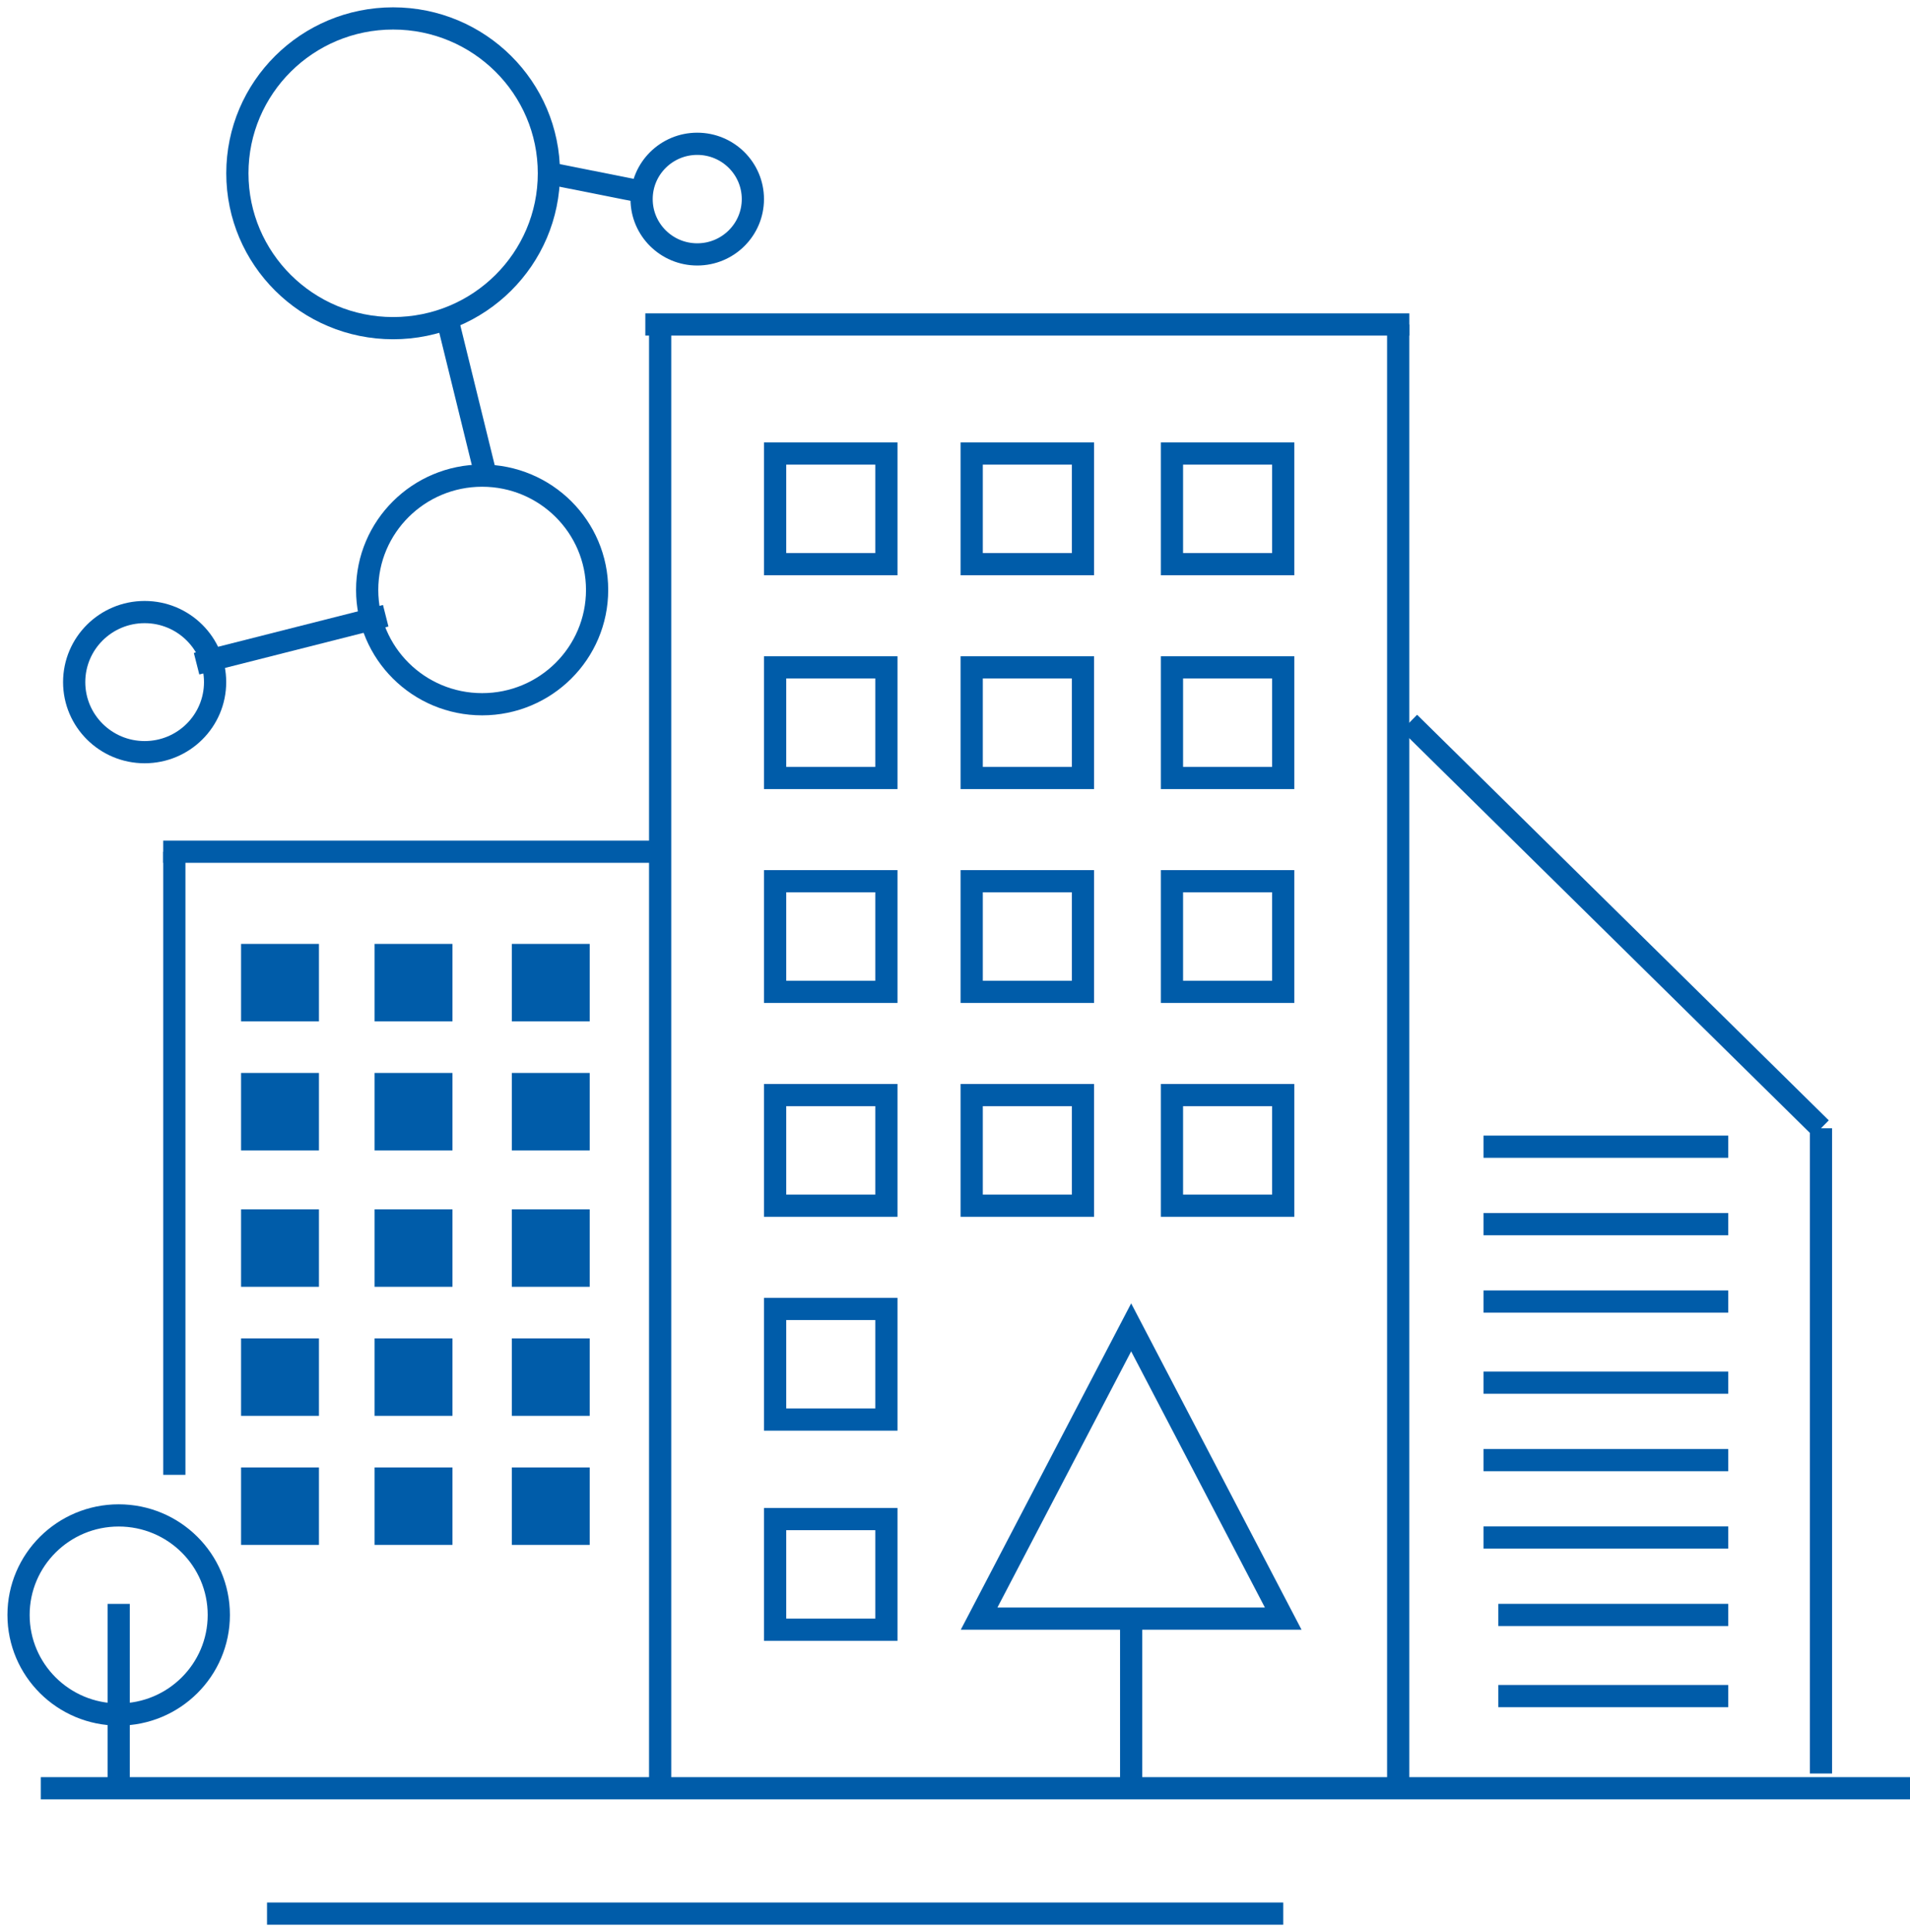 <svg width="86" height="87" viewBox="0 0 86 87" fill="none" xmlns="http://www.w3.org/2000/svg">
<path d="M62.955 14.611V80.691" stroke="#005CA9" stroke-miterlimit="10"/>
<path d="M86 80.525H1.837" stroke="#005CA9" stroke-miterlimit="10"/>
<path d="M57.779 86.17H12.023" stroke="#005CA9" stroke-miterlimit="10"/>
<path d="M57.779 72.887L50.932 59.771L44.085 72.887H57.779Z" stroke="#005CA9" stroke-miterlimit="10"/>
<path d="M50.932 72.888V80.691" stroke="#005CA9" stroke-miterlimit="10"/>
<path d="M63.456 14.611H29.056" stroke="#005CA9" stroke-miterlimit="10"/>
<path d="M29.724 80.691V14.611" stroke="#005CA9" stroke-miterlimit="10"/>
<path d="M29.724 38.353H7.348" stroke="#005CA9" stroke-miterlimit="10"/>
<path d="M7.849 38.353V66.412" stroke="#005CA9" stroke-miterlimit="10"/>
<path d="M77.817 51.636H66.796" stroke="#005CA9" stroke-miterlimit="10"/>
<path d="M77.817 55.122H66.796" stroke="#005CA9" stroke-miterlimit="10"/>
<path d="M77.817 58.609H66.796" stroke="#005CA9" stroke-miterlimit="10"/>
<path d="M77.817 62.261H66.796" stroke="#005CA9" stroke-miterlimit="10"/>
<path d="M77.817 65.748H66.796" stroke="#005CA9" stroke-miterlimit="10"/>
<path d="M77.817 69.235H66.796" stroke="#005CA9" stroke-miterlimit="10"/>
<path d="M77.817 72.721H67.464" stroke="#005CA9" stroke-miterlimit="10"/>
<path d="M77.817 76.374H67.464" stroke="#005CA9" stroke-miterlimit="10"/>
<path d="M5.344 77.204C7.834 77.204 9.852 75.197 9.852 72.721C9.852 70.246 7.834 68.239 5.344 68.239C2.854 68.239 0.835 70.246 0.835 72.721C0.835 75.197 2.854 77.204 5.344 77.204Z" stroke="#005CA9" stroke-miterlimit="10"/>
<path d="M5.344 72.223V80.691" stroke="#005CA9" stroke-miterlimit="10"/>
<path d="M39.911 20.422H34.901V25.403H39.911V20.422Z" stroke="#005CA9" stroke-miterlimit="10"/>
<path d="M48.761 20.422H43.752V25.403H48.761V20.422Z" stroke="#005CA9" stroke-miterlimit="10"/>
<path d="M57.779 20.422H52.769V25.403H57.779V20.422Z" stroke="#005CA9" stroke-miterlimit="10"/>
<path d="M39.911 30.052H34.901V35.032H39.911V30.052Z" stroke="#005CA9" stroke-miterlimit="10"/>
<path d="M48.761 30.052H43.752V35.032H48.761V30.052Z" stroke="#005CA9" stroke-miterlimit="10"/>
<path d="M57.779 30.052H52.769V35.032H57.779V30.052Z" stroke="#005CA9" stroke-miterlimit="10"/>
<path d="M39.911 39.681H34.901V44.662H39.911V39.681Z" stroke="#005CA9" stroke-miterlimit="10"/>
<path d="M48.761 39.681H43.752V44.662H48.761V39.681Z" stroke="#005CA9" stroke-miterlimit="10"/>
<path d="M57.779 39.681H52.769V44.662H57.779V39.681Z" stroke="#005CA9" stroke-miterlimit="10"/>
<path d="M39.911 49.311H34.901V54.292H39.911V49.311Z" stroke="#005CA9" stroke-miterlimit="10"/>
<path d="M48.761 49.311H43.752V54.292H48.761V49.311Z" stroke="#005CA9" stroke-miterlimit="10"/>
<path d="M57.779 49.311H52.769V54.292H57.779V49.311Z" stroke="#005CA9" stroke-miterlimit="10"/>
<path d="M39.911 58.941H34.901V63.922H39.911V58.941Z" stroke="#005CA9" stroke-miterlimit="10"/>
<path d="M39.911 68.404H34.901V73.385H39.911V68.404Z" stroke="#005CA9" stroke-miterlimit="10"/>
<path d="M63.456 32.542L81.992 50.805" stroke="#005CA9" stroke-miterlimit="10"/>
<path d="M81.992 79.861V50.805" stroke="#005CA9" stroke-miterlimit="10"/>
<path d="M14.361 42.504H10.854V45.99H14.361V42.504Z" fill="#005CA9"/>
<path d="M20.373 42.504H16.866V45.99H20.373V42.504Z" fill="#005CA9"/>
<path d="M26.552 42.504H23.045V45.99H26.552V42.504Z" fill="#005CA9"/>
<path d="M14.361 48.315H10.854V51.802H14.361V48.315Z" fill="#005CA9"/>
<path d="M20.373 48.315H16.866V51.802H20.373V48.315Z" fill="#005CA9"/>
<path d="M26.552 48.315H23.045V51.802H26.552V48.315Z" fill="#005CA9"/>
<path d="M14.361 54.458H10.854V57.945H14.361V54.458Z" fill="#005CA9"/>
<path d="M20.373 54.458H16.866V57.945H20.373V54.458Z" fill="#005CA9"/>
<path d="M26.552 54.458H23.045V57.945H26.552V54.458Z" fill="#005CA9"/>
<path d="M14.361 60.269H10.854V63.756H14.361V60.269Z" fill="#005CA9"/>
<path d="M20.373 60.269H16.866V63.756H20.373V60.269Z" fill="#005CA9"/>
<path d="M26.552 60.269H23.045V63.756H26.552V60.269Z" fill="#005CA9"/>
<path d="M14.361 66.08H10.854V69.567H14.361V66.08Z" fill="#005CA9"/>
<path d="M20.373 66.08H16.866V69.567H20.373V66.08Z" fill="#005CA9"/>
<path d="M26.552 66.08H23.045V69.567H26.552V66.08Z" fill="#005CA9"/>
<path d="M6.513 33.87C8.265 33.87 9.685 32.458 9.685 30.716C9.685 28.974 8.265 27.561 6.513 27.561C4.76 27.561 3.34 28.974 3.34 30.716C3.34 32.458 4.76 33.87 6.513 33.87Z" stroke="#005CA9" stroke-miterlimit="10"/>
<path d="M21.709 31.712C24.568 31.712 26.885 29.407 26.885 26.565C26.885 23.722 24.568 21.418 21.709 21.418C18.85 21.418 16.532 23.722 16.532 26.565C16.532 29.407 18.85 31.712 21.709 31.712Z" stroke="#005CA9" stroke-miterlimit="10"/>
<path d="M8.851 29.886L17.367 27.727" stroke="#005CA9" stroke-miterlimit="10"/>
<path d="M31.394 11.456C32.778 11.456 33.899 10.341 33.899 8.966C33.899 7.59 32.778 6.475 31.394 6.475C30.011 6.475 28.889 7.59 28.889 8.966C28.889 10.341 30.011 11.456 31.394 11.456Z" stroke="#005CA9" stroke-miterlimit="10"/>
<path d="M28.889 8.634L24.715 7.803" stroke="#005CA9" stroke-miterlimit="10"/>
<path d="M21.876 21.418L20.039 13.947" stroke="#005CA9" stroke-miterlimit="10"/>
<path d="M17.701 14.777C21.575 14.777 24.715 11.655 24.715 7.803C24.715 3.952 21.575 0.83 17.701 0.83C13.828 0.83 10.688 3.952 10.688 7.803C10.688 11.655 13.828 14.777 17.701 14.777Z" stroke="#005CA9" stroke-miterlimit="10"/>
</svg>
